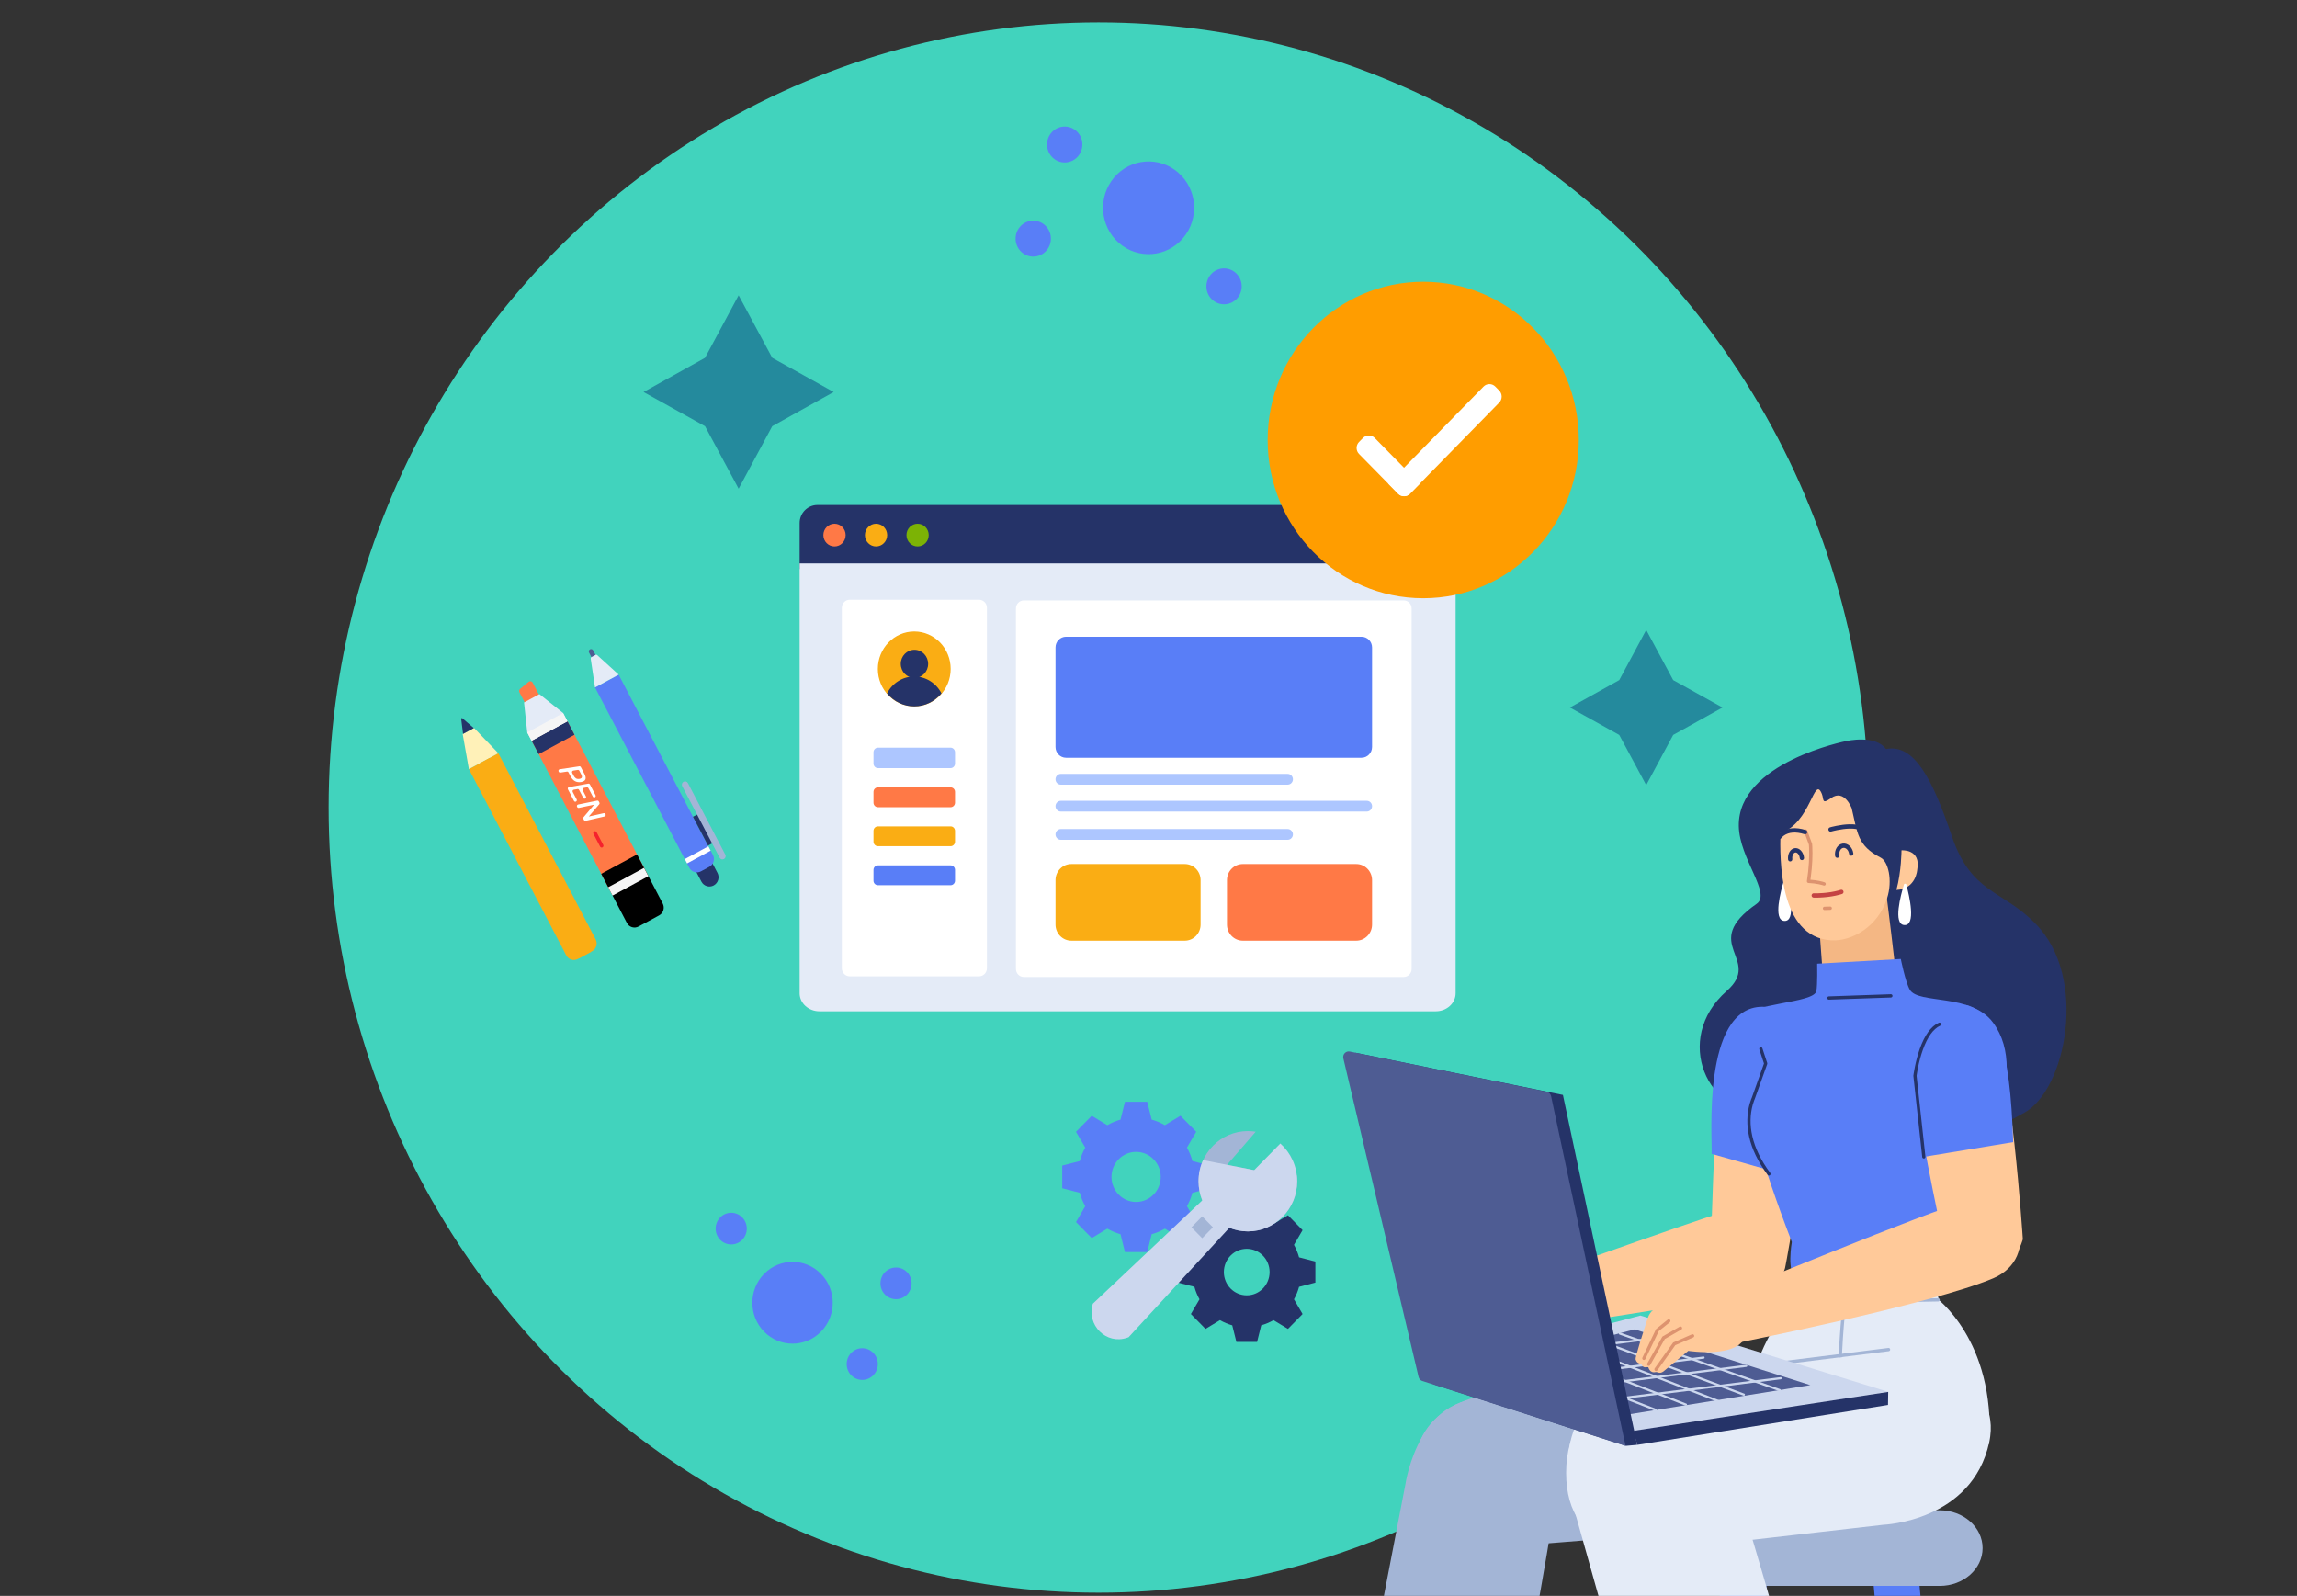 <svg width="190" height="132" viewBox="0 0 190 132" fill="none" xmlns="http://www.w3.org/2000/svg">
<rect x="0" y="0" width="190" height="132" fill="#333333" stroke="none"/>
<ellipse cx="90.867" cy="66.797" rx="63.685" ry="64.941" fill="#41D3BD"/>
<path fill-rule="evenodd" clip-rule="evenodd" d="M154.698 128.051L159.116 176.099H162.91L158.492 128.051H154.698Z" fill="#597EF7"/>
<path fill-rule="evenodd" clip-rule="evenodd" d="M142.616 128.051L138.197 176.099H141.991L146.409 128.051H142.616Z" fill="#597EF7"/>
<path fill-rule="evenodd" clip-rule="evenodd" d="M141.005 131.178C139.048 131.178 137.461 129.778 137.461 128.051C137.461 126.324 139.048 124.923 141.005 124.923H160.45C162.406 124.923 163.993 126.324 163.993 128.051C163.993 129.778 162.406 131.178 160.45 131.178H141.005Z" fill="#A3B5D6"/>
<path d="M160.293 105.265C160.366 105.264 160.426 105.324 160.428 105.398C160.428 105.465 160.381 105.522 160.318 105.533L160.296 105.535L148.588 105.706C148.515 105.707 148.454 105.647 148.453 105.572C148.452 105.505 148.5 105.449 148.563 105.437L148.584 105.435L160.293 105.265Z" fill="#A3B5D6"/>
<path fill-rule="evenodd" clip-rule="evenodd" d="M123.856 143.266C123.882 143.186 118.271 163.095 117.988 164.553C117.216 168.533 117.56 169.169 115.267 169.807C114.68 169.971 113.932 169.504 112.897 170.303C110.065 172.493 106.385 173.317 106.252 171.707C106.252 170.224 112.599 166.767 113.715 163.925C114.875 160.973 115.62 136.449 118.023 135.126C120.427 133.802 126.373 126.389 123.856 143.266Z" fill="#FFC999"/>
<path fill-rule="evenodd" clip-rule="evenodd" d="M116.256 122.744L109.538 157.608L121.652 160.057C121.652 160.057 125.928 141.336 128.479 125.315C128.479 125.315 130.368 117.055 123.896 115.831C117.425 114.607 116.256 122.744 116.256 122.744Z" fill="#A3B5D6"/>
<path fill-rule="evenodd" clip-rule="evenodd" d="M123.823 115.222C136.586 113.612 146.011 113.475 148.963 114.228C148.963 114.228 155.09 115.477 153.94 120.275C152.538 126.13 145.949 126.228 145.949 126.228L124.61 127.931C122.914 128.084 117.33 128.741 117.008 122.07C116.704 115.778 123.544 115.257 123.823 115.222Z" fill="#A3B5D6"/>
<path fill-rule="evenodd" clip-rule="evenodd" d="M123.643 106.857C123.643 106.857 139.967 101.022 142.276 100.354C148.113 98.665 148.844 105.9 145.142 106.865C142.91 107.446 138.391 108.113 134.455 108.743C128.907 109.632 124.828 110.108 124.828 110.108L123.643 106.857Z" fill="#FFC999"/>
<path fill-rule="evenodd" clip-rule="evenodd" d="M152.729 61.294C152.729 61.294 143.746 63.06 143.827 68.321C143.869 71.027 146.54 73.893 145.306 74.754C140.485 78.115 145.862 79.297 142.82 81.975C138.296 85.959 141.304 92.465 146.187 91.897C151.245 91.307 149.019 98.691 157.694 96.362C162.583 95.049 163.988 93.906 167.433 92.041C170.879 90.174 172.775 80.835 168.357 76.391C165.609 73.578 163.063 73.93 161.451 69.167C159.838 64.403 158.331 61.498 156.002 61.957C155.117 60.739 152.729 61.294 152.729 61.294Z" fill="#253368"/>
<path fill-rule="evenodd" clip-rule="evenodd" d="M147.758 72.827C147.731 72.726 147.592 72.724 147.562 72.824C147.293 73.705 146.658 76.081 147.571 76.171C148.599 76.271 148.007 73.745 147.758 72.827Z" fill="white"/>
<path fill-rule="evenodd" clip-rule="evenodd" d="M156.736 79.774C156.326 76.159 155.937 73.205 155.937 73.205L150.461 76.349L150.785 80.754C151.034 82.376 152.554 83.466 154.139 83.159C155.816 82.836 156.931 81.498 156.736 79.774Z" fill="#F4B784"/>
<path fill-rule="evenodd" clip-rule="evenodd" d="M153.165 66.856C153.165 66.856 152.557 65.222 151.456 66.015C150.668 66.581 150.878 66.116 150.701 65.676C150.043 64.039 149.822 68.068 147.271 68.912C147.228 70.964 147.118 77.523 151.476 77.778C153.171 77.878 155.343 76.65 156.09 74.312C156.578 72.788 156.172 71.254 155.578 70.948C153.619 69.941 153.656 68.902 153.165 66.856Z" fill="#FFC999"/>
<path d="M149.31 68.609C149.373 68.585 149.443 68.612 149.476 68.669L149.485 68.69L149.884 69.773L149.892 69.807L149.902 69.929C149.904 69.951 149.905 69.976 149.907 70.004C149.945 70.689 149.916 71.574 149.775 72.617L149.753 72.769L149.845 72.775C150.042 72.792 150.226 72.816 150.397 72.847L150.497 72.867C150.595 72.887 150.684 72.908 150.762 72.93L150.818 72.946C150.874 72.963 150.913 72.976 150.934 72.984C151.005 73.011 151.04 73.091 151.014 73.162C150.987 73.234 150.909 73.27 150.838 73.243L150.793 73.227C150.779 73.223 150.762 73.218 150.742 73.212C150.658 73.187 150.559 73.162 150.444 73.138C150.193 73.087 149.908 73.051 149.591 73.036C149.51 73.033 149.45 72.959 149.462 72.877C149.63 71.773 149.672 70.836 149.64 70.116L149.631 69.948L149.623 69.853L149.23 68.787C149.207 68.722 149.233 68.651 149.29 68.618L149.31 68.609Z" fill="#DD936F"/>
<path d="M152.262 73.599C152.355 73.57 152.455 73.623 152.483 73.719C152.512 73.814 152.46 73.915 152.366 73.944C152.299 73.965 152.231 73.985 152.161 74.004C151.742 74.117 151.296 74.187 150.843 74.222C150.573 74.244 150.332 74.25 150.138 74.248L150.017 74.245C149.919 74.241 149.843 74.157 149.847 74.057C149.852 73.958 149.934 73.881 150.032 73.885L150.075 73.886C150.27 73.891 150.524 73.886 150.816 73.863C151.248 73.829 151.674 73.762 152.07 73.655C152.135 73.637 152.199 73.619 152.262 73.599Z" fill="#C44343"/>
<path d="M147.37 68.81C147.842 68.483 148.504 68.39 149.365 68.656C149.458 68.685 149.511 68.785 149.483 68.881C149.454 68.976 149.355 69.03 149.262 69.001C148.502 68.766 147.952 68.844 147.569 69.108C147.441 69.197 147.364 69.282 147.333 69.331C147.281 69.415 147.171 69.44 147.089 69.387C147.006 69.334 146.981 69.222 147.034 69.138C147.089 69.049 147.198 68.928 147.37 68.81Z" fill="#253368"/>
<path d="M152.965 68.179C153.234 68.171 153.48 68.188 153.698 68.232C153.794 68.252 153.856 68.347 153.837 68.445C153.817 68.543 153.724 68.606 153.628 68.586C153.439 68.547 153.219 68.533 152.974 68.539C152.66 68.548 152.321 68.592 151.98 68.659C151.878 68.68 151.782 68.701 151.692 68.722L151.544 68.759C151.507 68.769 151.481 68.776 151.464 68.781C151.37 68.808 151.272 68.753 151.245 68.657C151.218 68.561 151.272 68.461 151.366 68.434L151.454 68.41L151.519 68.393C151.639 68.363 151.771 68.333 151.912 68.305C152.271 68.234 152.629 68.188 152.965 68.179Z" fill="#253368"/>
<path d="M151.387 74.983C151.462 74.98 151.525 75.04 151.527 75.117C151.529 75.185 151.482 75.244 151.417 75.257L151.395 75.259L150.921 75.274C150.846 75.276 150.784 75.216 150.781 75.14C150.779 75.071 150.827 75.013 150.891 75L150.913 74.997L151.387 74.983Z" fill="#DD936F"/>
<path fill-rule="evenodd" clip-rule="evenodd" d="M158.586 71.938C158.92 70.2 157.286 70.334 157.286 70.334C157.286 70.334 157.283 72.061 156.865 73.612C158.503 73.532 158.586 71.938 158.586 71.938Z" fill="#FFC999"/>
<path fill-rule="evenodd" clip-rule="evenodd" d="M157.683 73.168C157.656 73.068 157.517 73.066 157.487 73.165C157.219 74.047 156.584 76.423 157.496 76.512C158.524 76.613 157.932 74.087 157.683 73.168Z" fill="white"/>
<path d="M148.469 70.154C148.849 70.111 149.173 70.477 149.224 70.944C149.234 71.043 149.164 71.132 149.067 71.143C148.97 71.154 148.882 71.083 148.871 70.984C148.84 70.694 148.663 70.495 148.508 70.513C148.353 70.53 148.224 70.763 148.255 71.053C148.266 71.152 148.196 71.242 148.099 71.252C148.001 71.264 147.914 71.192 147.903 71.093C147.852 70.626 148.089 70.197 148.469 70.154Z" fill="#253368"/>
<path d="M152.416 69.776C152.841 69.712 153.229 70.079 153.301 70.576C153.316 70.674 153.249 70.766 153.152 70.781C153.055 70.795 152.965 70.727 152.951 70.628C152.905 70.314 152.68 70.101 152.467 70.133C152.255 70.165 152.1 70.435 152.145 70.749C152.159 70.848 152.092 70.94 151.996 70.954C151.899 70.969 151.809 70.9 151.794 70.802C151.723 70.305 151.99 69.84 152.416 69.776Z" fill="#253368"/>
<path fill-rule="evenodd" clip-rule="evenodd" d="M141.479 104.167C141.479 104.167 141.848 92.013 142.106 89.671C142.73 84.015 145.849 82.755 148.208 85.059C151.052 87.836 147.665 104.828 147.665 104.828C147.665 104.828 147.235 107.093 144.562 107.135C141.403 107.185 141.479 104.167 141.479 104.167Z" fill="#FFC999"/>
<path fill-rule="evenodd" clip-rule="evenodd" d="M141.58 95.44C141.656 94.221 140.737 83.317 145.759 83.275C149.665 83.243 148.741 88.437 147.621 97.156L141.58 95.44Z" fill="#597EF7"/>
<path fill-rule="evenodd" clip-rule="evenodd" d="M159.941 105.675C157.148 106.368 149.421 106.037 148.592 105.675C147.762 105.313 148.215 102.732 148.215 102.732C143.155 89.594 143.633 85.228 144.076 84.252C144.675 82.931 150.042 83.006 150.245 81.975C150.345 81.467 150.31 79.712 150.31 79.712L157.227 79.321C157.227 79.321 157.613 81.253 157.979 81.873C158.69 83.079 163.06 82.144 164.858 84.582C168.071 88.94 163.683 96.429 161.269 101.877C161.269 101.877 161.418 104.437 159.941 105.675Z" fill="#597EF7"/>
<path fill-rule="evenodd" clip-rule="evenodd" d="M149.772 124.02L143.871 117.743C143.871 117.743 145.144 110.745 148.413 107.696L160.075 107.28C160.075 107.28 165.079 110.825 164.535 119.414L155.589 124.069L149.772 124.02Z" fill="#E4EBF7"/>
<path fill-rule="evenodd" clip-rule="evenodd" d="M160.348 107.419L148.414 107.697L148.71 105.838L159.953 105.493L160.348 107.419Z" fill="#E4EBF7"/>
<path d="M152.572 107.7C152.645 107.709 152.698 107.776 152.689 107.85C152.554 109.036 152.452 110.325 152.38 111.701C152.219 114.79 152.216 118.076 152.313 121.204L152.331 121.754C152.347 122.209 152.364 122.623 152.38 122.993L152.412 123.628C152.416 123.702 152.36 123.766 152.287 123.771C152.214 123.775 152.151 123.718 152.147 123.643L152.133 123.378L152.108 122.865C152.096 122.578 152.083 122.267 152.071 121.933L152.065 121.764C151.95 118.465 151.943 114.966 152.115 111.687C152.187 110.305 152.289 109.011 152.425 107.819C152.433 107.753 152.487 107.703 152.551 107.7L152.572 107.7Z" fill="#A3B5D6"/>
<path d="M160.313 107.38C160.386 107.379 160.447 107.438 160.448 107.513C160.449 107.58 160.402 107.637 160.339 107.648L160.318 107.65L148.622 107.858C148.548 107.86 148.488 107.8 148.486 107.725C148.485 107.658 148.532 107.601 148.595 107.59L148.617 107.588L160.313 107.38Z" fill="#A3B5D6"/>
<path fill-rule="evenodd" clip-rule="evenodd" d="M148.678 142.031C148.659 141.944 154.175 163.392 154.697 164.892C156.12 168.985 156.778 169.38 155.01 171.24C154.557 171.717 153.617 171.702 153.094 173.014C151.661 176.602 148.714 179.404 147.728 177.996C146.932 176.63 150.922 169.922 150.425 166.686C149.909 163.324 137.436 140.327 138.939 137.773C140.442 135.22 141.94 125.093 148.678 142.031Z" fill="#FFC999"/>
<path fill-rule="evenodd" clip-rule="evenodd" d="M130.258 125.018L140.535 161.585L153.256 157.92C153.256 157.92 148.376 137.955 143.142 121.417C143.142 121.417 140.991 112.607 134.235 114.645C127.48 116.682 130.258 125.018 130.258 125.018Z" fill="#E4EBF7"/>
<path fill-rule="evenodd" clip-rule="evenodd" d="M136.957 114.025C151.113 111.907 155.552 111.934 158.853 112.695C158.853 112.695 165.699 113.928 164.54 119.294C163.124 125.843 155.799 126.12 155.799 126.12L138.148 128.14C136.264 128.355 129.546 128.806 129.546 121.817C129.546 114.809 136.648 114.071 136.957 114.025Z" fill="#E4EBF7"/>
<path fill-rule="evenodd" clip-rule="evenodd" d="M160.589 101.866C160.589 101.866 158.313 91.425 158.4 88.985C158.611 83.091 162.659 82.497 164.725 85.124C166.323 87.156 167.321 102.496 167.321 102.496C167.321 102.496 166.712 105.12 164.05 105.391C160.902 105.71 160.589 101.866 160.589 101.866Z" fill="#FFC999"/>
<path fill-rule="evenodd" clip-rule="evenodd" d="M162.395 83.093C165.194 83.681 166.268 86.492 166.522 94.47L159.132 95.689C159.116 94.467 154.273 82.212 162.983 83.208" fill="#597EF7"/>
<path fill-rule="evenodd" clip-rule="evenodd" d="M142.431 107.241C142.431 107.241 160.095 99.966 162.436 99.43C167.187 98.341 168.849 104.044 164.87 105.734C159.749 107.91 143.317 111.15 143.317 111.15L142.431 107.241Z" fill="#FFC999"/>
<path d="M160.377 84.594C160.444 84.564 160.523 84.595 160.552 84.664C160.582 84.732 160.551 84.812 160.484 84.842C159.894 85.104 159.417 85.814 159.051 86.836C158.882 87.309 158.748 87.817 158.646 88.326C158.618 88.468 158.594 88.602 158.573 88.726L158.548 88.887L158.534 88.986L159.264 95.674C159.272 95.741 159.23 95.802 159.168 95.819L159.147 95.823C159.081 95.831 159.021 95.788 159.004 95.725L159 95.704L158.268 89L158.268 88.968L158.285 88.847L158.296 88.775C158.319 88.623 158.349 88.454 158.386 88.272C158.49 87.751 158.627 87.231 158.801 86.743C159.19 85.658 159.704 84.894 160.377 84.594Z" fill="#253368"/>
<path d="M156.404 82.237C156.477 82.235 156.539 82.293 156.541 82.368C156.543 82.435 156.497 82.492 156.434 82.505L156.413 82.508L151.281 82.686C151.208 82.688 151.146 82.63 151.144 82.555C151.141 82.488 151.188 82.431 151.251 82.418L151.272 82.415L156.404 82.237Z" fill="#253368"/>
<path d="M145.609 86.621C145.672 86.6 145.739 86.629 145.769 86.687L145.777 86.707L146.177 87.926C146.184 87.948 146.185 87.971 146.181 87.993L146.176 88.015L145.143 90.916L145.123 90.958C145.115 90.977 145.105 91.001 145.094 91.03C145.056 91.128 145.017 91.244 144.981 91.376C144.549 92.954 144.846 94.894 146.428 97.02C146.473 97.08 146.461 97.165 146.403 97.21C146.344 97.255 146.261 97.243 146.216 97.184C144.581 94.987 144.271 92.959 144.724 91.303C144.763 91.162 144.805 91.037 144.847 90.93L144.876 90.858C144.885 90.838 144.891 90.824 144.896 90.815L144.899 90.809L145.91 87.967L145.525 86.793C145.504 86.729 145.533 86.66 145.589 86.63L145.609 86.621Z" fill="#253368"/>
<path d="M156.2 111.494C156.273 111.485 156.34 111.538 156.348 111.612C156.357 111.678 156.315 111.74 156.254 111.758L156.233 111.763L136.016 114.288C135.944 114.297 135.877 114.244 135.868 114.17C135.86 114.104 135.901 114.042 135.963 114.024L135.984 114.02L156.2 111.494Z" fill="#A3B5D6"/>
<path fill-rule="evenodd" clip-rule="evenodd" d="M135.504 118.453L156.182 115.124L135.69 108.815L118.658 113.303L135.504 118.453Z" fill="#CCD7EE"/>
<path fill-rule="evenodd" clip-rule="evenodd" d="M134.724 116.987L149.742 114.569L135.213 109.958L122.489 113.247L134.724 116.987Z" fill="#4E5C93"/>
<path fill-rule="evenodd" clip-rule="evenodd" d="M156.169 116.209L156.186 115.131L135.083 118.356L135.44 119.508L156.169 116.209Z" fill="#253368"/>
<path d="M132.347 110.918C132.362 110.877 132.402 110.854 132.443 110.86L132.461 110.865L144.279 115.273C144.325 115.29 144.349 115.341 144.332 115.388C144.317 115.429 144.276 115.453 144.236 115.446L144.218 115.442L132.399 111.034C132.354 111.017 132.33 110.965 132.347 110.918Z" fill="#CCD7EE"/>
<path d="M133.914 110.279C133.928 110.238 133.969 110.214 134.01 110.22L134.027 110.224L147.242 114.899C147.288 114.915 147.313 114.966 147.297 115.013C147.283 115.055 147.242 115.079 147.201 115.073L147.184 115.069L133.969 110.394C133.922 110.378 133.898 110.326 133.914 110.279Z" fill="#CCD7EE"/>
<path d="M132.168 112.011C132.184 111.971 132.225 111.948 132.266 111.955L132.283 111.959L142.208 115.821C142.254 115.839 142.277 115.891 142.259 115.937C142.244 115.978 142.203 116.001 142.162 115.994L142.145 115.989L132.22 112.128C132.174 112.11 132.151 112.058 132.168 112.011Z" fill="#CCD7EE"/>
<path d="M129.449 112.287C129.465 112.247 129.506 112.224 129.546 112.231L129.564 112.235L139.489 116.097C139.535 116.114 139.557 116.167 139.54 116.213C139.525 116.254 139.484 116.277 139.443 116.27L139.425 116.265L129.5 112.404C129.455 112.386 129.432 112.334 129.449 112.287Z" fill="#CCD7EE"/>
<path d="M126.938 112.722C126.953 112.682 126.994 112.659 127.035 112.666L127.052 112.67L136.978 116.531C137.023 116.549 137.046 116.601 137.029 116.648C137.013 116.689 136.972 116.712 136.932 116.705L136.914 116.7L126.989 112.839C126.943 112.821 126.921 112.769 126.938 112.722Z" fill="#CCD7EE"/>
<path d="M147.286 113.907C147.335 113.901 147.379 113.936 147.385 113.985C147.39 114.028 147.365 114.068 147.325 114.082L147.308 114.086L134.456 115.699C134.408 115.705 134.364 115.67 134.358 115.62C134.352 115.577 134.378 115.537 134.417 115.524L134.435 115.52L147.286 113.907Z" fill="#CCD7EE"/>
<path d="M144.436 112.884C144.484 112.878 144.529 112.913 144.535 112.963C144.54 113.006 144.514 113.046 144.475 113.059L144.457 113.063L131.606 114.676C131.557 114.682 131.513 114.647 131.507 114.598C131.502 114.555 131.528 114.515 131.567 114.501L131.584 114.497L144.436 112.884Z" fill="#CCD7EE"/>
<path d="M140.902 112.202C140.951 112.196 140.995 112.231 141.001 112.281C141.006 112.324 140.98 112.364 140.941 112.377L140.924 112.381L128.072 113.994C128.024 114 127.979 113.965 127.973 113.916C127.968 113.873 127.994 113.833 128.033 113.819L128.05 113.815L140.902 112.202Z" fill="#CCD7EE"/>
<path d="M138.512 110.393C138.56 110.387 138.605 110.422 138.611 110.471C138.616 110.515 138.59 110.554 138.551 110.568L138.534 110.572L125.682 112.185C125.633 112.191 125.589 112.156 125.583 112.106C125.578 112.063 125.604 112.023 125.643 112.01L125.66 112.006L138.512 110.393Z" fill="#CCD7EE"/>
<path fill-rule="evenodd" clip-rule="evenodd" d="M135.423 119.509L134.494 119.591L118.551 114.495L112.107 87.078L129.28 90.566L135.423 119.509Z" fill="#253368"/>
<path fill-rule="evenodd" clip-rule="evenodd" d="M134.461 119.592L117.648 114.227C117.495 114.178 117.378 114.051 117.34 113.891L111.118 87.543C111.04 87.211 111.326 86.909 111.654 86.977L127.943 90.308C128.122 90.344 128.262 90.485 128.301 90.666L134.461 119.592Z" fill="#4E5C93"/>
<path fill-rule="evenodd" clip-rule="evenodd" d="M144.371 110.462C143.864 112.387 139.65 111.734 139.65 111.734L137.585 113.444C137.258 113.674 137.117 113.45 136.939 113.491C136.459 113.602 136.344 113.089 136.344 113.089C136.161 113.048 135.923 113.238 135.748 112.791C135.748 112.791 135.406 112.845 135.29 112.435C135.246 112.283 135.905 110.222 136.299 109.016C136.472 108.486 136.922 108.102 137.465 108.019L142.508 107.246C142.508 107.246 145.052 107.873 144.371 110.462Z" fill="#FFC999"/>
<path d="M139.951 110.369C140.02 110.339 140.1 110.372 140.129 110.442C140.156 110.505 140.133 110.577 140.077 110.613L140.058 110.624L138.574 111.268L137.09 113.346C137.051 113.401 136.979 113.418 136.921 113.389L136.9 113.377C136.846 113.337 136.83 113.264 136.858 113.205L136.87 113.183L138.376 111.075C138.386 111.061 138.398 111.049 138.411 111.04L138.433 111.029L139.951 110.369Z" fill="#DD936F"/>
<path d="M138.936 109.735C139.001 109.697 139.084 109.721 139.121 109.787C139.154 109.847 139.139 109.922 139.088 109.963L139.069 109.976L137.707 110.756L136.498 112.907C136.465 112.967 136.394 112.992 136.333 112.968L136.313 112.959C136.254 112.925 136.23 112.853 136.253 112.79L136.262 112.77L137.49 110.586C137.498 110.571 137.508 110.558 137.521 110.548L137.541 110.534L138.936 109.735Z" fill="#DD936F"/>
<path d="M137.952 109.149C138.011 109.102 138.097 109.112 138.143 109.172C138.185 109.225 138.181 109.3 138.139 109.349L138.121 109.366L137.204 110.104L136.101 112.413C136.071 112.475 136.002 112.505 135.939 112.485L135.919 112.477C135.858 112.447 135.829 112.377 135.848 112.313L135.856 112.292L136.973 109.954C136.979 109.942 136.987 109.93 136.996 109.92L137.011 109.906L137.952 109.149Z" fill="#DD936F"/>
<path fill-rule="evenodd" clip-rule="evenodd" d="M136.169 52.104L133.939 56.253L129.861 58.522L129.86 58.522L133.939 60.791L136.169 64.94L138.4 60.791L142.478 58.522L142.478 58.522L138.4 56.253L136.169 52.104L136.169 52.104L136.169 52.104Z" fill="#125E8A" fill-opacity="0.62"/>
<path fill-rule="evenodd" clip-rule="evenodd" d="M61.096 24.426L58.317 29.596L53.234 32.424L53.233 32.425L58.317 35.253L61.097 40.424L63.877 35.253L68.96 32.425L68.96 32.424L63.877 29.596L61.097 24.426L61.097 24.425L61.096 24.426Z" fill="#125E8A" fill-opacity="0.62"/>
<path d="M59.572 102.55C60.075 103.062 60.891 103.062 61.394 102.55C61.897 102.038 61.897 101.208 61.394 100.696C60.891 100.184 60.075 100.184 59.572 100.696C59.069 101.208 59.069 102.038 59.572 102.55Z" fill="#597EF7"/>
<path d="M70.412 113.754C70.915 114.266 71.73 114.266 72.234 113.754C72.737 113.242 72.737 112.412 72.234 111.9C71.73 111.389 70.915 111.389 70.412 111.9C69.908 112.412 69.908 113.242 70.412 113.754Z" fill="#597EF7"/>
<path d="M63.205 105.366C64.504 104.045 66.609 104.045 67.907 105.366C69.206 106.687 69.206 108.828 67.907 110.149C66.609 111.47 64.504 111.47 63.205 110.149C61.907 108.828 61.907 106.687 63.205 105.366Z" fill="#597EF7"/>
<path d="M75.404 106.151C75.404 106.875 74.828 107.462 74.116 107.462C73.404 107.462 72.828 106.875 72.828 106.151C72.828 105.427 73.404 104.841 74.116 104.841C74.828 104.841 75.404 105.427 75.404 106.151Z" fill="#597EF7"/>
<path d="M102.202 22.56C101.591 22.025 100.669 22.095 100.143 22.716C99.617 23.338 99.686 24.276 100.297 24.811C100.908 25.347 101.83 25.277 102.356 24.655C102.882 24.033 102.813 23.095 102.202 22.56Z" fill="#597EF7"/>
<path d="M89.022 10.828C88.411 10.292 87.489 10.362 86.963 10.984C86.436 11.606 86.505 12.544 87.116 13.079C87.728 13.614 88.65 13.544 89.176 12.922C89.702 12.301 89.633 11.363 89.022 10.828Z" fill="#597EF7"/>
<path d="M97.862 19.689C96.504 21.294 94.125 21.474 92.548 20.093C90.971 18.712 90.793 16.291 92.151 14.687C93.509 13.082 95.888 12.902 97.465 14.283C99.043 15.664 99.22 18.085 97.862 19.689Z" fill="#597EF7"/>
<path d="M84.01 19.849C83.95 19.031 84.553 18.318 85.357 18.257C86.161 18.196 86.862 18.809 86.922 19.628C86.982 20.446 86.379 21.158 85.575 21.22C84.77 21.281 84.07 20.667 84.01 19.849Z" fill="#597EF7"/>
<path fill-rule="evenodd" clip-rule="evenodd" d="M93.974 99.42C92.85 99.42 91.938 98.492 91.938 97.348C91.938 96.204 92.85 95.277 93.974 95.277C95.099 95.277 96.011 96.204 96.011 97.348C96.011 98.492 95.099 99.42 93.974 99.42ZM100.085 98.285V96.411L98.634 96.036C98.527 95.644 98.374 95.271 98.181 94.925L98.947 93.615L97.644 92.29L96.356 93.069C96.016 92.873 95.65 92.717 95.264 92.609L94.895 91.132H93.053L92.684 92.609C92.299 92.717 91.933 92.873 91.592 93.069L90.305 92.29L89.002 93.615L89.768 94.925C89.575 95.271 89.422 95.644 89.315 96.036L87.863 96.411V98.285L89.315 98.66C89.422 99.053 89.575 99.425 89.768 99.771L89.002 101.081L90.305 102.407L91.592 101.627C91.933 101.824 92.299 101.98 92.684 102.088L93.053 103.565H94.895L95.264 102.088C95.65 101.98 96.016 101.824 96.356 101.627L97.644 102.407L98.947 101.081L98.181 99.771C98.374 99.425 98.527 99.053 98.634 98.66L100.085 98.285Z" fill="#597EF7"/>
<path fill-rule="evenodd" clip-rule="evenodd" d="M103.126 107.143C102.081 107.143 101.234 106.281 101.234 105.218C101.234 104.156 102.081 103.294 103.126 103.294C104.171 103.294 105.017 104.156 105.017 105.218C105.017 106.281 104.171 107.143 103.126 107.143ZM108.803 106.089V104.348L107.454 103.999C107.355 103.635 107.213 103.289 107.034 102.967L107.745 101.75L106.535 100.519L105.339 101.243C105.022 101.06 104.682 100.916 104.324 100.815L103.981 99.443H102.27L101.927 100.815C101.569 100.916 101.229 101.06 100.913 101.243L99.716 100.519L98.506 101.75L99.218 102.967C99.038 103.289 98.896 103.635 98.797 103.999L97.448 104.348V106.089L98.797 106.438C98.896 106.802 99.038 107.148 99.218 107.47L98.506 108.687L99.716 109.918L100.913 109.194C101.229 109.376 101.569 109.521 101.927 109.622L102.27 110.994H103.981L104.324 109.622C104.682 109.521 105.022 109.376 105.339 109.194L106.535 109.918L107.745 108.687L107.034 107.47C107.213 107.148 107.355 106.802 107.454 106.438L108.803 106.089Z" fill="#253368"/>
<path fill-rule="evenodd" clip-rule="evenodd" d="M103.739 96.788L101.495 96.348L103.868 93.609C103.657 93.575 103.44 93.557 103.219 93.557C100.966 93.557 99.14 95.414 99.14 97.706C99.14 99.997 100.966 101.855 103.219 101.855C105.471 101.855 107.297 99.997 107.297 97.706C107.297 97.544 107.288 97.385 107.27 97.229L103.739 96.788Z" fill="#A3B5D6"/>
<path fill-rule="evenodd" clip-rule="evenodd" d="M103.738 96.788L99.518 95.959C99.276 96.49 99.14 97.082 99.14 97.705C99.14 98.267 99.25 98.802 99.449 99.291L90.398 107.833C89.846 109.601 91.511 111.253 93.235 110.649L93.355 110.606L101.69 101.553C102.162 101.747 102.678 101.854 103.219 101.854C105.471 101.854 107.297 99.997 107.297 97.705C107.297 96.461 106.758 95.344 105.905 94.584L103.738 96.788Z" fill="#CCD7EE"/>
<path fill-rule="evenodd" clip-rule="evenodd" d="M99.441 102.418L98.554 101.515L99.441 100.612L100.329 101.515L99.441 102.418Z" fill="#A3B5D6"/>
<g clip-path="url(#clip0)">
<path d="M38.784 63.615L41.217 62.298L49.271 77.701C49.456 78.054 49.324 78.492 48.977 78.68L47.8 79.317C47.453 79.505 47.022 79.371 46.837 79.018L38.784 63.615Z" fill="#FAAD14"/>
<path d="M39.209 60.21L38.272 60.718L38.784 63.616L41.218 62.3L39.209 60.21Z" fill="#FFF1B8"/>
<path d="M38.147 59.464L38.302 60.703L39.192 60.222L38.244 59.41C38.225 59.394 38.199 59.391 38.177 59.403C38.156 59.415 38.144 59.439 38.147 59.464Z" fill="#253368"/>
<path d="M57.384 71.711L58.714 70.991L59.347 72.201C59.542 72.575 59.403 73.039 59.035 73.238C58.667 73.437 58.211 73.295 58.016 72.921L57.383 71.711L57.384 71.711Z" fill="#253368"/>
<path d="M49.062 53.792C49.013 53.697 48.896 53.661 48.803 53.711C48.709 53.762 48.674 53.88 48.723 53.975L48.95 54.409C49 54.505 49.116 54.541 49.21 54.49C49.303 54.439 49.339 54.321 49.289 54.226L49.062 53.792Z" fill="#4E5C93"/>
<path d="M49.218 56.861L51.173 55.804L58.97 70.716C59.155 71.069 59.023 71.507 58.676 71.695L57.978 72.073C57.631 72.261 57.2 72.127 57.016 71.774L49.218 56.861Z" fill="#597EF7"/>
<path d="M49.396 54.184L51.175 55.803L49.218 56.861L48.861 54.475C48.854 54.425 48.879 54.374 48.923 54.35L49.26 54.168C49.304 54.143 49.359 54.15 49.396 54.184Z" fill="#E4EBF7"/>
<path d="M58.596 70.001L56.643 71.058L56.831 71.418L58.784 70.361L58.596 70.001Z" fill="white"/>
<path d="M57.894 67.248L57.319 67.559L58.566 69.942L59.14 69.632L57.894 67.248Z" fill="#253368"/>
<path d="M56.903 64.776C56.834 64.643 56.672 64.593 56.542 64.664C56.412 64.734 56.363 64.898 56.432 65.031L59.522 70.94C59.591 71.073 59.753 71.123 59.883 71.052C60.013 70.982 60.062 70.818 59.993 70.686L56.903 64.776Z" fill="#A3B5D6"/>
<path d="M44.587 57.946L43.795 58.374C43.688 58.432 43.555 58.391 43.498 58.282L42.965 57.261C42.916 57.167 42.939 57.051 43.02 56.984L43.727 56.396C43.778 56.354 43.845 56.337 43.91 56.35C43.974 56.363 44.029 56.405 44.06 56.464L44.677 57.644C44.734 57.753 44.694 57.888 44.587 57.946Z" fill="#FF7946"/>
<path d="M46.936 59.656L43.971 61.26L50.649 74.032L53.614 72.428L46.936 59.656Z" fill="#FF7946"/>
<path d="M49.731 72.278L52.696 70.674L54.818 74.734C55.003 75.086 54.871 75.525 54.524 75.712L52.816 76.636C52.469 76.824 52.038 76.69 51.854 76.338L49.731 72.278Z" fill="black"/>
<path d="M46.936 59.656L43.971 61.26L44.556 62.378L47.52 60.774L46.936 59.656Z" fill="#253368"/>
<path d="M46.578 58.973L46.935 59.656L43.971 61.26L43.611 60.572L43.347 58.104L44.62 57.415L46.578 58.973Z" fill="#E4EBF7"/>
<path d="M46.576 58.98L43.611 60.584L43.971 61.272L46.935 59.668L46.576 58.98Z" fill="#F5F5F5"/>
<path d="M53.271 71.785L50.307 73.389L50.666 74.077L53.631 72.473L53.271 71.785Z" fill="#F5F5F5"/>
<path d="M48.344 64.019C48.54 64.395 48.449 64.618 48.068 64.684C47.687 64.749 47.39 64.589 47.188 64.202L47.023 63.887C46.998 63.84 46.946 63.813 46.894 63.821L46.348 63.905C46.296 63.913 46.244 63.887 46.219 63.839L46.206 63.815C46.187 63.778 46.186 63.734 46.205 63.697C46.223 63.66 46.258 63.634 46.298 63.628L47.918 63.386C47.97 63.378 48.022 63.405 48.047 63.453L48.344 64.019ZM47.42 63.74C47.38 63.746 47.345 63.772 47.327 63.809C47.308 63.846 47.309 63.889 47.328 63.926L47.442 64.144C47.502 64.259 47.572 64.339 47.647 64.385C47.722 64.43 47.82 64.442 47.932 64.424C48.045 64.405 48.108 64.363 48.128 64.302C48.148 64.242 48.13 64.154 48.071 64.042L47.918 63.749C47.893 63.701 47.841 63.675 47.788 63.683L47.42 63.74Z" fill="white"/>
<path d="M49.175 65.961C49.121 65.972 49.066 65.945 49.04 65.896L48.671 65.189C48.645 65.141 48.592 65.115 48.538 65.124L48.284 65.171C48.245 65.178 48.211 65.204 48.193 65.24C48.176 65.277 48.176 65.32 48.195 65.356L48.467 65.876C48.486 65.912 48.487 65.955 48.47 65.991C48.453 66.028 48.419 66.054 48.38 66.062C48.326 66.073 48.271 66.046 48.245 65.996L47.897 65.331C47.872 65.282 47.818 65.256 47.765 65.266L47.462 65.318C47.423 65.325 47.389 65.351 47.372 65.387C47.354 65.424 47.355 65.467 47.373 65.503L47.7 66.127C47.719 66.163 47.72 66.206 47.702 66.242C47.685 66.279 47.652 66.305 47.613 66.313C47.559 66.323 47.504 66.297 47.478 66.247L46.976 65.287C46.957 65.251 46.957 65.208 46.974 65.171C46.992 65.135 47.026 65.109 47.066 65.102L48.663 64.818C48.716 64.809 48.769 64.835 48.795 64.883L49.261 65.774C49.28 65.81 49.282 65.853 49.265 65.889C49.248 65.926 49.215 65.953 49.175 65.961Z" fill="white"/>
<path d="M49.58 66.383C49.604 66.43 49.598 66.487 49.564 66.527L48.713 67.526L48.717 67.535L49.935 67.261C49.99 67.249 50.046 67.275 50.072 67.326L50.085 67.35C50.104 67.385 50.105 67.427 50.089 67.463C50.072 67.5 50.04 67.526 50.002 67.535L48.444 67.893C48.389 67.906 48.332 67.88 48.306 67.829L48.257 67.736C48.232 67.689 48.238 67.632 48.272 67.591L49.133 66.572L49.128 66.563L47.881 66.825C47.827 66.836 47.772 66.809 47.746 66.759L47.732 66.731C47.713 66.696 47.712 66.653 47.729 66.617C47.746 66.58 47.779 66.554 47.818 66.546L49.395 66.224C49.449 66.213 49.504 66.24 49.53 66.29L49.58 66.383Z" fill="white"/>
<path d="M49.348 68.832C49.309 68.759 49.221 68.731 49.149 68.77C49.077 68.809 49.05 68.899 49.088 68.972L49.639 70.026C49.677 70.099 49.766 70.126 49.838 70.088C49.91 70.049 49.937 69.958 49.899 69.885L49.348 68.832Z" fill="#F5222D"/>
<path d="M40.515 62.689L39.52 63.227L47.904 79.26L48.898 78.722L40.515 62.689Z" fill="#FAAD14"/>
</g>
<path fill-rule="evenodd" clip-rule="evenodd" d="M120.401 47.071H66.143V43.265C66.143 42.439 66.804 41.77 67.619 41.77H118.926C119.741 41.77 120.401 42.439 120.401 43.265V47.071Z" fill="#253368"/>
<path fill-rule="evenodd" clip-rule="evenodd" d="M69.948 44.259C69.948 44.777 69.536 45.197 69.027 45.197C68.519 45.197 68.107 44.777 68.107 44.259C68.107 43.74 68.519 43.32 69.027 43.32C69.536 43.32 69.948 43.74 69.948 44.259Z" fill="#FF7946"/>
<path fill-rule="evenodd" clip-rule="evenodd" d="M73.384 44.259C73.384 44.777 72.972 45.197 72.464 45.197C71.956 45.197 71.543 44.777 71.543 44.259C71.543 43.74 71.956 43.32 72.464 43.32C72.972 43.32 73.384 43.74 73.384 44.259Z" fill="#FAAD14"/>
<path fill-rule="evenodd" clip-rule="evenodd" d="M76.821 44.259C76.821 44.777 76.409 45.197 75.9 45.197C75.392 45.197 74.98 44.777 74.98 44.259C74.98 43.74 75.392 43.32 75.9 43.32C76.409 43.32 76.821 43.74 76.821 44.259Z" fill="#7CB305"/>
<path fill-rule="evenodd" clip-rule="evenodd" d="M67.787 83.649C66.879 83.649 66.143 82.98 66.143 82.156V46.602H120.404V82.156C120.404 82.98 119.668 83.649 118.761 83.649H67.787Z" fill="#E4EBF7"/>
<path d="M116.11 49.662H84.69C84.328 49.662 84.035 49.96 84.035 50.328V80.145C84.035 80.513 84.328 80.812 84.69 80.812H116.11C116.472 80.812 116.765 80.513 116.765 80.145V50.328C116.765 49.96 116.472 49.662 116.11 49.662Z" fill="white"/>
<path d="M80.98 49.606H70.289C69.927 49.606 69.634 49.904 69.634 50.272V80.09C69.634 80.458 69.927 80.756 70.289 80.756H80.98C81.342 80.756 81.635 80.458 81.635 80.09V50.272C81.635 49.904 81.342 49.606 80.98 49.606Z" fill="white"/>
<path d="M78.624 61.843H72.624C72.419 61.843 72.252 62.013 72.252 62.222V63.158C72.252 63.367 72.419 63.536 72.624 63.536H78.624C78.829 63.536 78.996 63.367 78.996 63.158V62.222C78.996 62.013 78.829 61.843 78.624 61.843Z" fill="#ADC6FF"/>
<path d="M78.63 65.126H72.619C72.416 65.126 72.252 65.292 72.252 65.498V66.394C72.252 66.6 72.416 66.767 72.619 66.767H78.63C78.832 66.767 78.996 66.6 78.996 66.394V65.498C78.996 65.292 78.832 65.126 78.63 65.126Z" fill="#FF7946"/>
<path d="M78.63 68.352H72.619C72.416 68.352 72.252 68.518 72.252 68.724V69.62C72.252 69.826 72.416 69.993 72.619 69.993H78.63C78.832 69.993 78.996 69.826 78.996 69.62V68.724C78.996 68.518 78.832 68.352 78.63 68.352Z" fill="#FAAD14"/>
<path d="M78.63 71.578H72.619C72.416 71.578 72.252 71.745 72.252 71.951V72.847C72.252 73.052 72.416 73.219 72.619 73.219H78.63C78.832 73.219 78.996 73.052 78.996 72.847V71.951C78.996 71.745 78.832 71.578 78.63 71.578Z" fill="#597EF7"/>
<path d="M106.509 64.013H87.745C87.504 64.013 87.308 64.212 87.308 64.457V64.459C87.308 64.704 87.504 64.903 87.745 64.903H106.509C106.75 64.903 106.946 64.704 106.946 64.459V64.457C106.946 64.212 106.75 64.013 106.509 64.013Z" fill="#ADC6FF"/>
<path d="M106.509 68.574H87.745C87.504 68.574 87.308 68.773 87.308 69.018V69.02C87.308 69.265 87.504 69.464 87.745 69.464H106.509C106.75 69.464 106.946 69.265 106.946 69.02V69.018C106.946 68.773 106.75 68.574 106.509 68.574Z" fill="#ADC6FF"/>
<path d="M113.055 66.238H87.745C87.504 66.238 87.308 66.437 87.308 66.682V66.684C87.308 66.929 87.504 67.128 87.745 67.128H113.055C113.296 67.128 113.492 66.929 113.492 66.684V66.682C113.492 66.437 113.296 66.238 113.055 66.238Z" fill="#ADC6FF"/>
<path d="M97.999 71.467H88.618C87.894 71.467 87.308 72.063 87.308 72.799V76.475C87.308 77.211 87.894 77.808 88.618 77.808H97.999C98.722 77.808 99.309 77.211 99.309 76.475V72.799C99.309 72.063 98.722 71.467 97.999 71.467Z" fill="#FAAD14"/>
<path d="M112.619 52.666H88.181C87.699 52.666 87.308 53.063 87.308 53.554V61.79C87.308 62.28 87.699 62.678 88.181 62.678H112.619C113.101 62.678 113.492 62.28 113.492 61.79V53.554C113.492 53.063 113.101 52.666 112.619 52.666Z" fill="#597EF7"/>
<path d="M112.182 71.467H102.801C102.078 71.467 101.491 72.063 101.491 72.799V76.475C101.491 77.211 102.078 77.808 102.801 77.808H112.182C112.906 77.808 113.492 77.211 113.492 76.475V72.799C113.492 72.063 112.906 71.467 112.182 71.467Z" fill="#FF7946"/>
<path d="M75.624 58.43C77.288 58.43 78.636 57.042 78.636 55.331C78.636 53.619 77.288 52.232 75.624 52.232C73.96 52.232 72.612 53.619 72.612 55.331C72.612 57.042 73.96 58.43 75.624 58.43Z" fill="#FAAD14"/>
<path d="M75.624 58.43C76.492 58.43 77.316 58.036 77.875 57.352C77.435 56.492 76.568 55.954 75.624 55.954C74.679 55.954 73.813 56.492 73.373 57.352C73.931 58.036 74.756 58.43 75.624 58.43Z" fill="#253368"/>
<path d="M75.64 56.078C76.265 56.078 76.773 55.556 76.773 54.912C76.773 54.268 76.265 53.746 75.64 53.746C75.014 53.746 74.507 54.268 74.507 54.912C74.507 55.556 75.014 56.078 75.64 56.078Z" fill="#253368"/>
<path fill-rule="evenodd" clip-rule="evenodd" d="M117.725 23.303C110.619 23.303 104.857 29.164 104.857 36.393C104.857 43.623 110.619 49.483 117.725 49.483C124.832 49.483 130.593 43.623 130.593 36.393C130.593 29.164 124.832 23.303 117.725 23.303Z" fill="#FF9D00"/>
<path fill-rule="evenodd" clip-rule="evenodd" d="M115.652 40.84L114.84 40.013L122.712 31.976C122.981 31.702 123.418 31.702 123.687 31.976L124.012 32.306C124.281 32.58 124.281 33.024 124.012 33.298L116.627 40.84C116.358 41.114 115.921 41.114 115.652 40.84Z" fill="white"/>
<path fill-rule="evenodd" clip-rule="evenodd" d="M117.438 40.013L116.625 40.84C116.356 41.114 115.919 41.114 115.65 40.84L112.415 37.549C112.146 37.275 112.146 36.831 112.415 36.557L112.74 36.227C113.009 35.953 113.446 35.953 113.715 36.227L117.438 40.013Z" fill="white"/>
<defs>
<clipPath id="clip0">
<rect width="25.39" height="25.634" fill="white" transform="matrix(0.88 -0.476 0.463 0.886 31.777 60.863)"/>
</clipPath>
</defs>
</svg>
